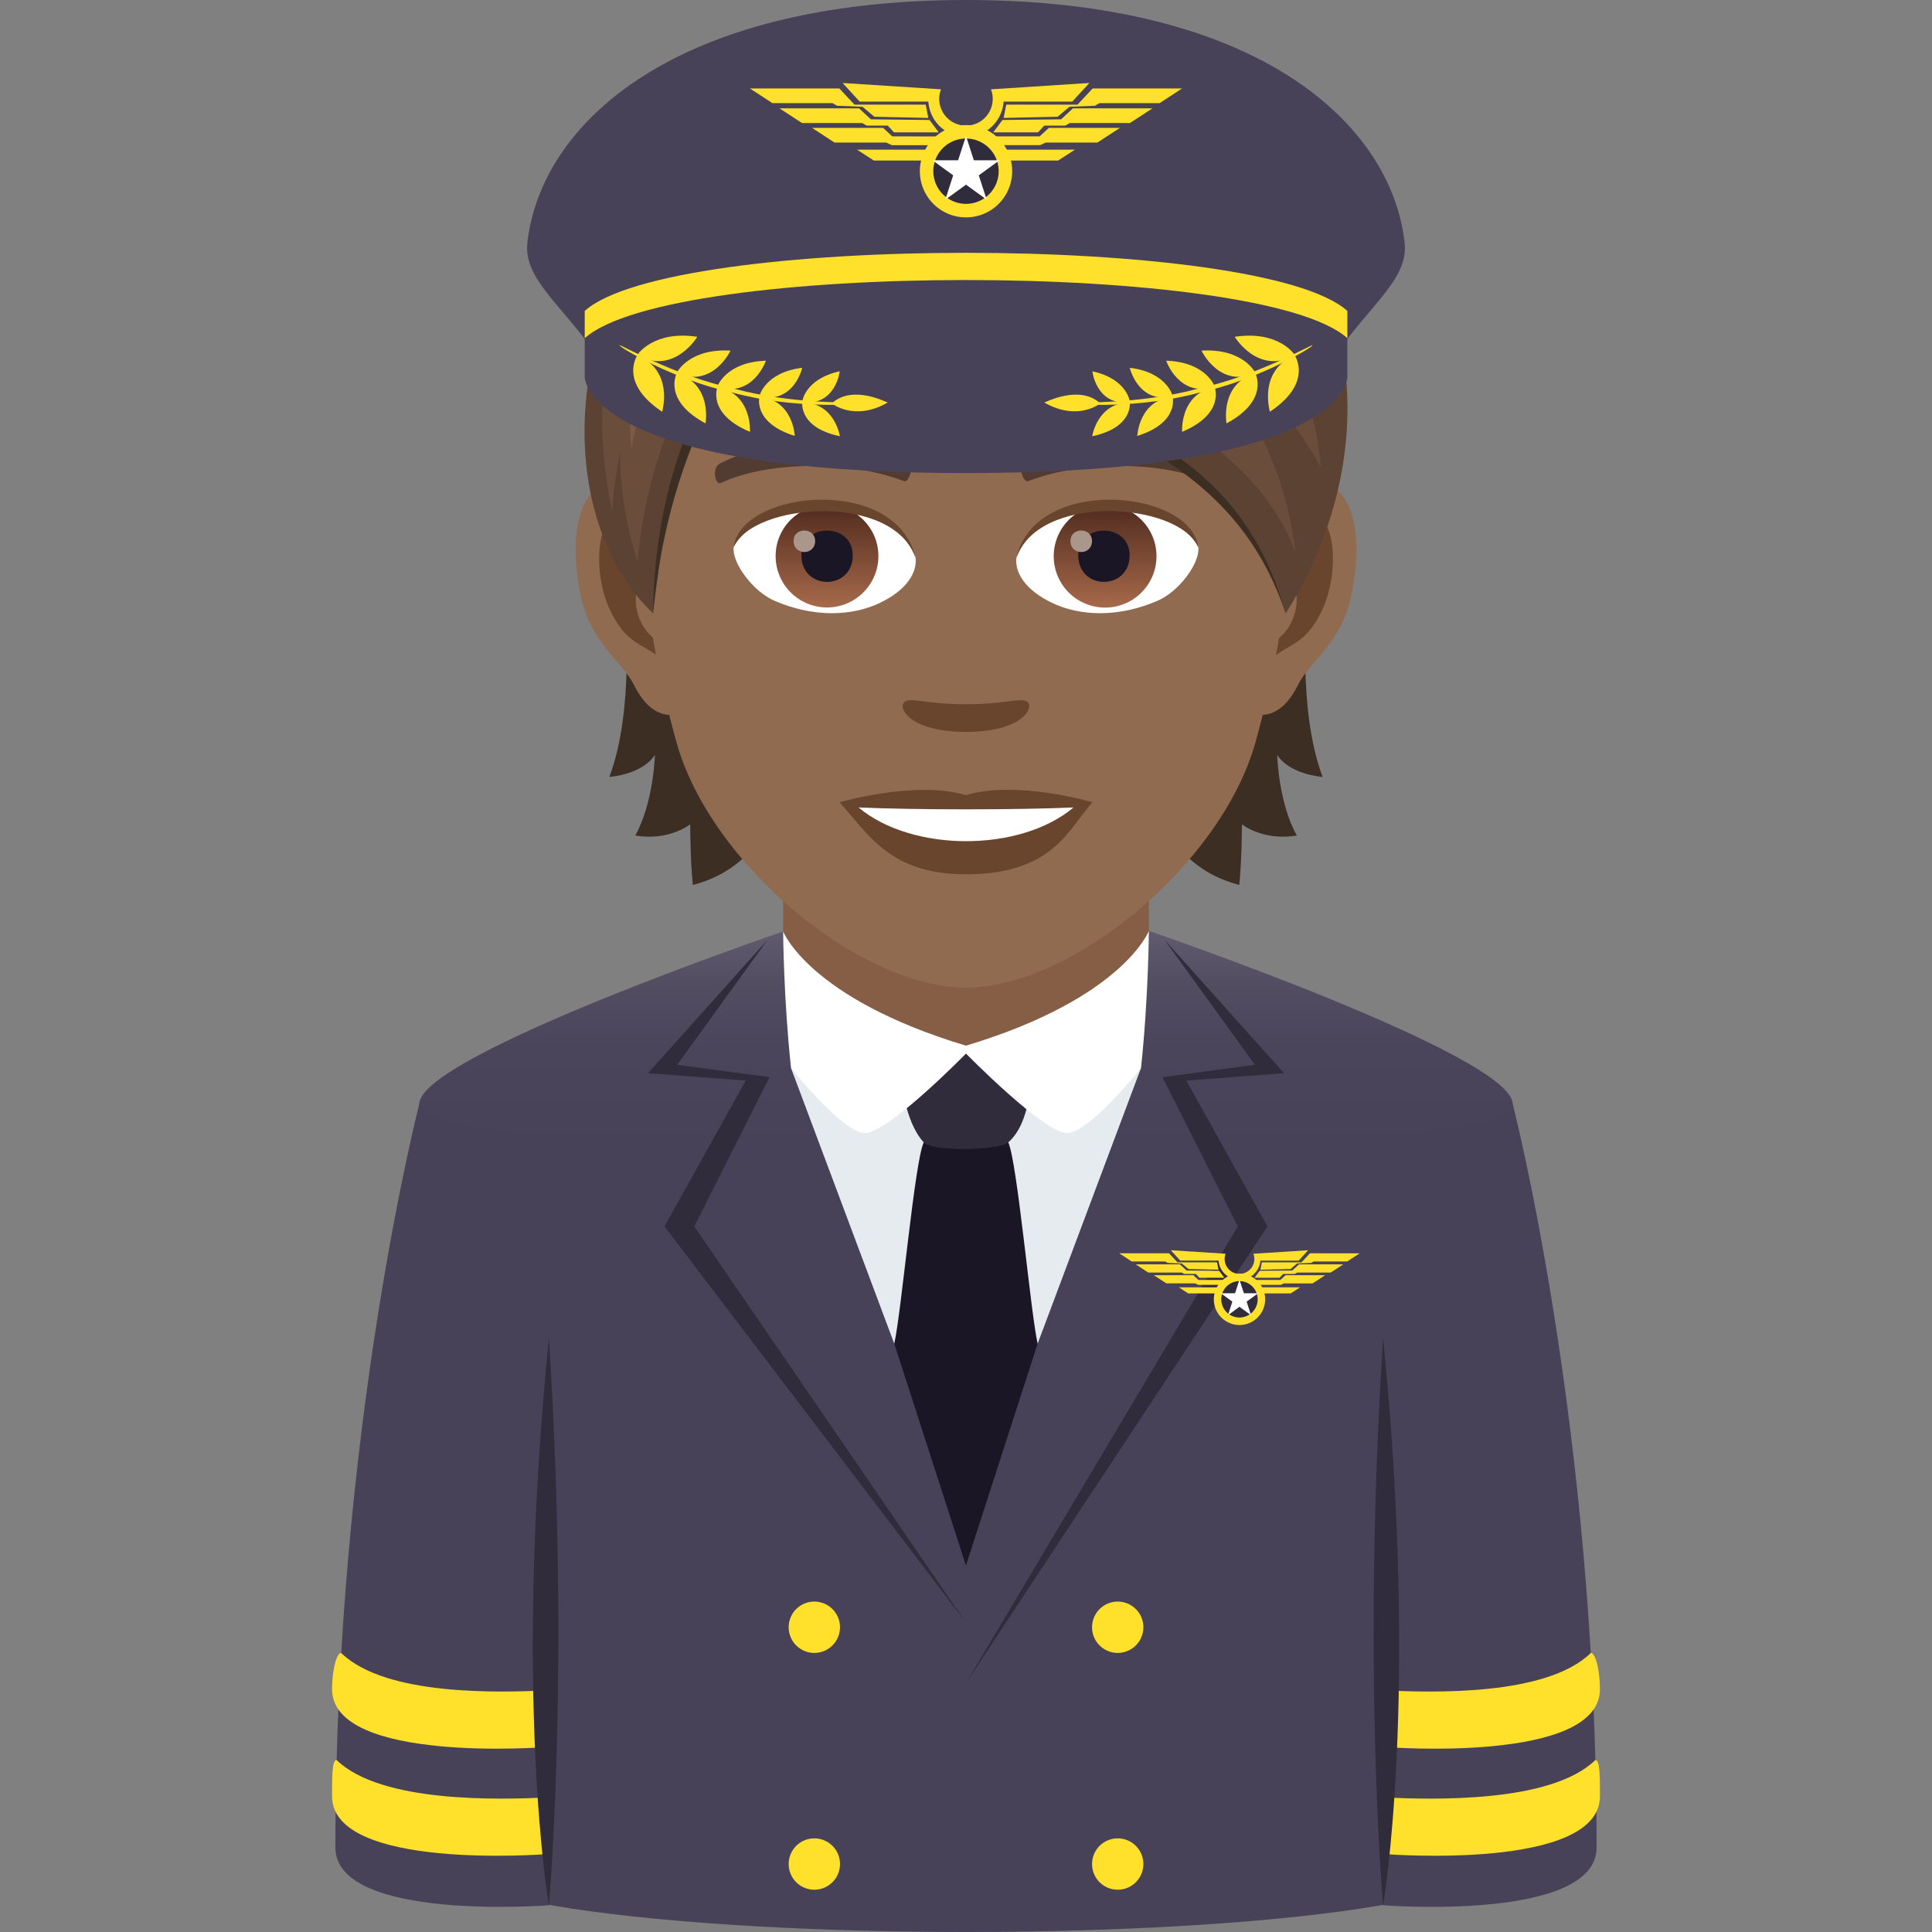 <svg xmlns="http://www.w3.org/2000/svg" xml:space="preserve" style="enable-background:new 0 0 64 64" viewBox="0 0 64 64"><rect x="0" y="0" width="64" height="64" fill="#808080" stroke="none"/><path d="M32 36.85H14.03v24.479C14.369 63.275 24.104 64 32 64c7.896 0 17.63-.725 17.971-2.671v-24.48h-17.97z" style="fill:#484258"/><path d="M50.11 36.569s2.78 10.738 2.78 24.629c0 2.468-7.073 1.917-7.073 1.917V36.402l4.292.167z" style="fill:#484258"/><path d="M45.927 59.547v1.875S53 61.972 53 59.504c0-.624.004-1.202-.149-1.202-1.486 1.445-5.443 1.306-6.924 1.245zm0-3.547v1.875S53 58.426 53 55.957c0-.624-.148-1.202-.3-1.202-1.48 1.445-5.292 1.306-6.773 1.245z" style="fill:#ffe12c"/><path d="M45.817 44.328c-.705 10.913 0 18.787 0 18.787s1.199-6.87 0-18.787z" style="fill:#302c3b"/><path d="M13.89 36.569s-2.78 10.738-2.78 24.629c0 2.468 7.073 1.917 7.073 1.917V36.402l-4.293.167z" style="fill:#484258"/><path d="M18.073 59.547v1.875S11 61.972 11 59.504c0-.624-.004-1.202.149-1.202 1.486 1.445 5.443 1.306 6.924 1.245zm0-3.547v1.875S11 58.426 11 55.957c0-.624.148-1.202.3-1.202 1.48 1.445 5.292 1.306 6.773 1.245z" style="fill:#ffe12c"/><path d="M18.183 44.328c.705 10.913 0 18.787 0 18.787s-1.199-6.87 0-18.787z" style="fill:#302c3b"/><linearGradient id="a" x1="32" x2="32" y1="38.187" y2="30.837" gradientUnits="userSpaceOnUse"><stop offset="0" style="stop-color:#484258"/><stop offset=".472" style="stop-color:#4a455a"/><stop offset=".764" style="stop-color:#534d62"/><stop offset="1" style="stop-color:#605b6e"/></linearGradient><path d="m25.943 30.856 12.114-.02s12.052 4.13 12.052 5.733c0 2.157-36.219 2.157-36.219 0 0-1.605 12.053-5.713 12.053-5.713z" style="fill:url(#a)"/><path d="M25.943 30.856c-.012-.005.586 3.832 6.057 3.826 5.496-.005 6.048-3.841 6.057-3.845v-4.024H25.943v4.043z" style="fill:#855e45"/><path d="m25.492 35.684-3.06-.411 3-4.149-3.967 4.427 3.238.245-2.69 4.83 9.985 13.126-9-13.127zm13.806.112 3.238-.245-3.966-4.427 3.001 4.149-3.063.411 2.496 4.941L32 55.752l9.987-15.127z" style="fill:#302c3b"/><path d="m34.373 44.51 3.424-9.129L32 34.64l-5.796.742 3.42 9.13z" style="fill:#e6ebef"/><path d="M33.398 37.84c-.377-.768-2.42-.768-2.797 0-.3.61-.746 5.67-.977 6.67l2.374 7.35 2.375-7.35c-.23-1-.678-6.06-.975-6.67z" style="fill:#1a1626"/><path d="M33.403 37.84c-.318.279-2.527.309-2.806 0-.664-.73-.738-2.177-.738-2.177s1.866-.981 2.14-.981c.276 0 2.142.981 2.142.981s.023 1.508-.738 2.177z" style="fill:#302c3b"/><path d="M32 34.64c-5.21-1.57-6.057-3.784-6.057-3.784s.012 2.215.261 4.525c.706.87 1.885 2.151 2.444 2.151.78 0 3.352-2.631 3.352-2.631s2.572 2.631 3.352 2.631c.56 0 1.738-1.282 2.445-2.15.248-2.311.26-4.545.26-4.545S37.211 33.07 32 34.639z" style="fill:#fff"/><path d="M37.876 53.905a.85.85 0 1 1-1.7 0 .85.85 0 0 1 1.7 0zm0 7.845a.85.85 0 1 1-1.7-.002.85.85 0 0 1 1.7.001zm-10.05-7.845a.85.85 0 1 1-1.7 0 .85.85 0 0 1 1.7 0zm0 7.845a.85.85 0 1 1-1.7-.002.85.85 0 0 1 1.7.001zm11.536-18.904h1.187v-.201h-1.498zm.338-.445-.169-.158h-1.309l.415.27h.953l.103.05h1.188l-.224-.162z" style="fill:#ffe12c"/><path d="M39.228 42.201h.39l.115.126h.824l-.17-.23-1.081-.01-.22-.204h-1.465l.416.271h1.11z" style="fill:#ffe12c"/><path d="m38.682 41.835.469.02.22.183.994.023-.048-.245h-1.313l-.28-.299h-1.648l.414.271h1.11zm2.888 1.011h1.187l.31-.201H41.57zm.846-.445h-.956l-.223.161h1.189l.102-.048h.954l.415-.271h-1.31z" style="fill:#ffe12c"/><path d="m42.811 42.087-1.08.01-.17.23h.825l.116-.126h.388l.083-.047h1.109l.414-.27h-1.465z" style="fill:#ffe12c"/><path d="m43.395 41.517-.28.299H41.8l-.046.245.994-.023.218-.184.47-.019.082-.047h1.109l.414-.27z" style="fill:#ffe12c"/><path d="M41.752 41.76h1.267l.315-.344-1.814.116a.492.492 0 1 1-.92 0l-1.815-.116.314.343h1.266a.696.696 0 0 0 1.387 0z" style="fill:#ffe12c"/><path d="M41.91 43.043a.85.85 0 1 1-1.7-.001.85.85 0 0 1 1.7 0z" style="fill:#ffe12c"/><path d="M41.662 43.043a.603.603 0 1 1-1.206-.003.603.603 0 0 1 1.206.003z" style="fill:#302c3b"/><path d="m41.059 42.393.146.448h.471l-.38.278.145.448-.383-.278-.38.278.145-.448-.38-.278h.47z" style="fill:#fff"/><path d="M20.692 20.122s.347 3.357-.507 5.617c1.2-.129 1.51-.734 1.51-.734s-.04 1.572-.651 2.674c1.127.186 1.82-.372 1.82-.372s0 1.19.088 2.007c3.285-.849 3.089-4.671 3.089-4.671l-5.349-4.52zm23.122 5.618c-.854-2.266-.507-5.618-.507-5.618l-5.343 4.52s-.197 3.823 3.088 4.672c.088-.818.088-2.007.088-2.007s.693.558 1.82.372c-.615-1.097-.651-2.674-.651-2.674s.305.605 1.505.734z" style="fill:#3d2e24"/><path d="M43.188 15.938c-1.733.212-2.985 6.01-1.893 7.541.15.212 1.045.553 1.707-.797.367-.75 1.422-1.37 1.753-2.917.42-1.976.16-4.034-1.567-3.827zm-22.377 0c1.733.212 2.985 6.01 1.893 7.541-.15.212-1.045.553-1.707-.797-.367-.75-1.422-1.37-1.753-2.917-.42-1.976-.155-4.034 1.567-3.827z" style="fill:#916b50"/><path d="M43.142 17.05c-.45.145-.947.833-1.21 1.976 1.577-.342 1.184 2.291-.187 2.343.01.264.03.538.062.822.662-.962 1.335-.574 2.002-2.007.595-1.288.455-3.486-.667-3.134zm-21.074 1.97c-.269-1.143-.76-1.83-1.21-1.97-1.118-.352-1.262 1.846-.662 3.134.667 1.428 1.34 1.045 2.001 2.007.031-.29.052-.559.062-.827-1.36-.063-1.748-2.659-.191-2.344z" style="fill:#69452d"/><path d="M32 4.786c-7.506 0-11.122 6.114-10.672 13.97.093 1.578.533 3.86 1.076 5.815 1.123 4.06 6.089 8.146 9.595 8.146 3.507 0 8.468-4.086 9.596-8.146.543-1.956.983-4.232 1.076-5.814C43.12 10.9 39.505 4.786 32 4.786z" style="fill:#916b50"/><path d="M40.157 15.358c-1.717-.91-5.002-.951-6.223-.32-.264.124-.088.982.13.9 1.706-.673 4.458-.688 6.052.057.212.103.3-.507.04-.637zm-16.315 0c1.718-.91 5.002-.951 6.228-.32.264.124.088.982-.13.9-1.706-.673-4.453-.688-6.051.057-.217.103-.305-.507-.047-.637z" style="fill:#523c31"/><path d="M34.027 23.246c-.212-.15-.719.083-2.028.083-1.308 0-1.81-.233-2.027-.083-.259.181.15.999 2.028.999 1.872 0 2.28-.818 2.027-.999zM32 26.34c-1.687-.497-4.19.237-4.19.237.952 1.04 1.65 2.385 4.19 2.385 2.907 0 3.403-1.526 4.19-2.385 0-.005-2.504-.74-4.19-.238z" style="fill:#69452d"/><path d="M28.44 26.748c1.77 1.484 5.344 1.495 7.123 0-1.888.083-5.224.083-7.122 0zm1.889-8.291c.062.496-.274 1.086-1.205 1.526-.595.279-1.826.61-3.45-.073-.725-.305-1.433-1.262-1.371-1.79.879-1.655 5.203-1.898 6.026.337z" style="fill:#fff"/><linearGradient id="b" x1="-1210.16" x2="-1210.16" y1="170.966" y2="170.448" gradientTransform="translate(7978.266 -1103.139) scale(6.57)" gradientUnits="userSpaceOnUse"><stop offset="0" style="stop-color:#a6694a"/><stop offset="1" style="stop-color:#4f2a1e"/></linearGradient><path d="M27.396 16.724c.936 0 1.702.76 1.702 1.697a1.702 1.702 0 0 1-3.404 0c0-.937.76-1.697 1.702-1.697z" style="fill:url(#b)"/><path d="M26.548 18.395c0 1.174 1.701 1.174 1.701 0-.005-1.092-1.701-1.092-1.701 0z" style="fill:#1a1626"/><path d="M26.289 17.919c0 .491.714.491.714 0-.005-.46-.714-.46-.714 0z" style="fill:#ab968c"/><path d="M30.34 18.524c-.689-2.219-5.396-1.888-6.037-.398.238-1.914 5.446-2.416 6.036.398z" style="fill:#69452d"/><path d="M33.67 18.457c-.062.496.274 1.086 1.206 1.526.594.279 1.826.61 3.45-.073.73-.305 1.433-1.262 1.37-1.79-.879-1.655-5.203-1.898-6.026.337z" style="fill:#fff"/><linearGradient id="c" x1="-1211.462" x2="-1211.462" y1="170.966" y2="170.448" gradientTransform="translate(7995.996 -1103.139) scale(6.57)" gradientUnits="userSpaceOnUse"><stop offset="0" style="stop-color:#a6694a"/><stop offset="1" style="stop-color:#4f2a1e"/></linearGradient><path d="M36.567 16.724a1.702 1.702 0 1 1 0 3.403 1.702 1.702 0 0 1 0-3.403z" style="fill:url(#c)"/><path d="M35.719 18.395c0 1.174 1.701 1.174 1.701 0-.005-1.092-1.701-1.092-1.701 0z" style="fill:#1a1626"/><path d="M35.46 17.919c0 .491.714.491.714 0-.005-.46-.714-.46-.714 0z" style="fill:#ab968c"/><path d="M33.66 18.524c.688-2.214 5.39-1.898 6.031-.398-.232-1.914-5.441-2.416-6.031.398z" style="fill:#69452d"/><path d="M24.928 5.96c3.932 3.75 15.632 6.098 17.66 14.359-2.767-8.292-12.942-5.964-17.66-14.359z" style="fill:#3d2e24"/><path d="M32.113 2.717c-4.567 0-6.848 2.069-7.314 3.052 5.695 8.695 15.348 5.752 17.789 14.555 4.909-7.816.833-17.607-10.475-17.607z" style="fill:#5c4233"/><path d="M32.113 2.717c-4.067 0-6.748 1.652-7.314 3.052 1.97 5.306 15.49 5.467 18.11 12.518-.552-5.06-4.561-8.435-4.561-8.435s3.606 2.33 5.399 5.616c-.334-4.72-4.056-7.437-4.056-7.437s3.356 2.329 4.464 5.013C43.5 7.602 40.886 2.717 32.113 2.717z" style="fill:#6b4d3c"/><path d="M41.764 8.17C37.99 1.816 29.888 3.49 29.888 3.49s6.743.35 11.876 4.68z" style="fill:#7a5b49"/><path d="M42.093 12.126c-5.417-10.14-15.545-6.82-15.545-6.82s8.761-.338 15.545 6.82z" style="fill:#7a5b49"/><path d="M27.12 6.702c5.581 2.069 11.987 5.797 11.987 5.797S35.32 6.809 27.12 6.702z" style="fill:#7a5b49"/><path d="M24.8 5.769c-5.52 1.262-7.3 10.577-3.167 14.55.513-4.236 1.01-6.957 3.823-9.823 0 0 .166-2.519-.657-4.727z" style="fill:#5c4233"/><path d="M25.327 10.17s-3.627 3.364-3.694 10.15c.621-6.724 3.86-9.76 3.86-9.76l-.166-.388z" style="fill:#3d2e24"/><path d="M24.856 5.96s-6.404 2.188-4.578 11.002c.042-.71.14-1.368.269-1.987-.012 1.1.152 2.307.574 3.627.554-6.125 4.108-9.114 4.108-9.114l-.373-3.528z" style="fill:#6b4d3c"/><path d="M20.913 14.873c.818-4.577 4.452-7.596 4.452-7.596s-5.052.334-4.452 7.596z" style="fill:#7a5b49"/><path d="M24.8 5.769c-1.506 6.827 5.71 8.167 8.767 8.167-5.494-3.807-8.768-8.167-8.768-8.167z" style="fill:#5c4233"/><path d="M24.618 6.984c.145 3.91 2.276 6.352 8.949 6.952-5.22.352-9.75-2.255-8.949-6.952z" style="fill:#3d2e24"/><path d="M24.8 5.769s-.836 6.148 8.767 8.167c-5.293-4.084-6.25-6.442-8.768-8.167z" style="fill:#6b4d3c"/><path d="M30.314 12.148c-1.694-1.106-4.427-5.095-4.427-5.095s.535 4.121 4.427 5.095z" style="fill:#7a5b49"/><path d="M46.53 8.036C46.083 4.09 41.664 0 32.001 0S17.916 4.09 17.47 8.036c-.148 1.31 1.373 2.192 2.652 4.27.69 1.122 23.068 1.122 23.757 0 1.28-2.078 2.799-2.96 2.651-4.27z" style="fill:#484258"/><path d="M19.37 10.3v.902h25.263V10.3c-2.848-2.567-22.416-2.567-25.263 0z" style="fill:#ffe12c"/><path d="M19.37 11.203v1.293s0 3.175 12.631 3.175c12.632 0 12.632-3.175 12.632-3.175v-1.293c-2.848-2.569-22.416-2.569-25.263 0z" style="fill:#484258"/><path d="M28.949 5.318h2.132v-.36h-2.69zm.609-.8-.304-.282H26.9l.744.486h1.715l.184.087h2.135l-.4-.29z" style="fill:#ffe12c"/><path d="M28.71 4.16h.697l.209.225h1.48l-.305-.41-1.942-.022-.393-.364h-2.634l.745.486h1.994z" style="fill:#ffe12c"/><path d="m27.728 3.503.844.034.391.33 1.788.04-.085-.44h-2.359l-.504-.537h-2.961l.744.486h1.994zm5.189 1.815h2.134l.557-.36h-2.69zm1.523-.8h-1.718l-.4.29h2.134l.184-.086h1.713l.746-.486h-2.353z" style="fill:#ffe12c"/><path d="m35.15 3.953-1.941.022-.306.41h1.481l.21-.225h.697l.148-.085h1.992l.746-.486h-2.633z" style="fill:#ffe12c"/><path d="m36.197 2.93-.504.537h-2.36l-.086.44 1.788-.04.393-.33.843-.034.147-.087h1.996l.744-.486z" style="fill:#ffe12c"/><path d="M33.246 3.365h2.275l.566-.616-3.26.21a.886.886 0 1 1-1.655 0l-3.259-.21.565.616h2.275A1.252 1.252 0 0 0 32 4.535c.663 0 1.2-.517 1.246-1.17z" style="fill:#ffe12c"/><path d="M33.53 5.671a1.529 1.529 0 1 1-3.058.002 1.529 1.529 0 0 1 3.058-.002z" style="fill:#ffe12c"/><path d="M33.082 5.671a1.082 1.082 0 1 1-2.164 0 1.082 1.082 0 0 1 2.164 0z" style="fill:#302c3b"/><path d="m32 4.505.26.805h.849l-.686.498.263.807L32 6.117l-.686.498.261-.807-.684-.498h.847z" style="fill:#fff"/><path d="M21.113 11.767c.02-.015-.654.888.822 1.873 0-.015.403-1.349-.822-1.873z" style="fill:#ffe12c"/><path d="M23.098 11.157c-1.442-.22-1.988.586-1.983.607 1.207.686 1.996-.619 1.983-.607zm-.68 1.203c.017-.015-.505.88.954 1.666-.001-.013.238-1.293-.954-1.667z" style="fill:#ffe12c"/><path d="M24.198 11.615c-1.37-.082-1.783.724-1.78.742 1.19.524 1.79-.752 1.78-.742zm-.434 1.2c.015-.015-.379.878 1.08 1.49-.002-.011.088-1.247-1.08-1.49z" style="fill:#ffe12c"/><path d="M25.37 11.95c-1.315.04-1.611.846-1.606.862 1.18.386 1.615-.873 1.606-.863zm-.213 1.188c.01-.015-.256.856 1.17 1.302-.001-.01-.047-1.18-1.17-1.302z" style="fill:#ffe12c"/><path d="M26.573 12.184c-1.235.153-1.423.937-1.416.951 1.147.256 1.425-.962 1.416-.951zm.002 1.143c.01-.013-.145.83 1.248 1.124-.003-.01-.17-1.11-1.248-1.124z" style="fill:#ffe12c"/><path d="M27.816 12.3c-1.162.255-1.247 1.014-1.243 1.024 1.114.138 1.248-1.033 1.243-1.025zm-.258 1.06c-.023-.006.734.618 1.851-.027-.028.009-1.15-.608-1.85.026z" style="fill:#ffe12c"/><path d="M20.525 11.437c.001-.044 1.812 1.012 3.8 1.44 1.959.534 4.097.438 4.075.48.038.051-2.135.192-4.113-.347-2.01-.432-3.825-1.544-3.762-1.573zm22.365.33c-.022-.015.652.888-.823 1.873 0-.015-.404-1.349.823-1.873z" style="fill:#ffe12c"/><path d="M40.904 11.157c1.443-.22 1.989.586 1.984.607-1.209.686-1.997-.619-1.984-.607zm.681 1.203c-.019-.015.505.88-.956 1.666.003-.013-.237-1.293.956-1.667z" style="fill:#ffe12c"/><path d="M39.803 11.615c1.373-.082 1.785.724 1.78.742-1.19.524-1.788-.752-1.78-.742zm.436 1.2c-.015-.015.378.878-1.081 1.49.003-.011-.088-1.247 1.08-1.49z" style="fill:#ffe12c"/><path d="M38.633 11.95c1.313.04 1.611.846 1.605.862-1.18.386-1.614-.873-1.605-.863zm.213 1.188c-.012-.015.254.856-1.172 1.302.003-.01.048-1.18 1.172-1.302z" style="fill:#ffe12c"/><path d="M37.428 12.184c1.238.153 1.425.937 1.418.951-1.147.256-1.425-.962-1.418-.951zm-.001 1.143c-.009-.013.146.83-1.247 1.124.003-.01.17-1.11 1.247-1.124z" style="fill:#ffe12c"/><path d="M36.187 12.3c1.162.255 1.247 1.014 1.241 1.024-1.112.138-1.247-1.033-1.24-1.025zm.256 1.06c.023-.006-.732.618-1.851-.027.029.009 1.151-.608 1.851.026z" style="fill:#ffe12c"/><path d="M43.478 11.437c-.003-.044-1.814 1.012-3.8 1.44-1.96.534-4.097.438-4.075.48-.038.051 2.133.192 4.112-.347 2.009-.432 3.825-1.544 3.763-1.573z" style="fill:#ffe12c"/></svg>
